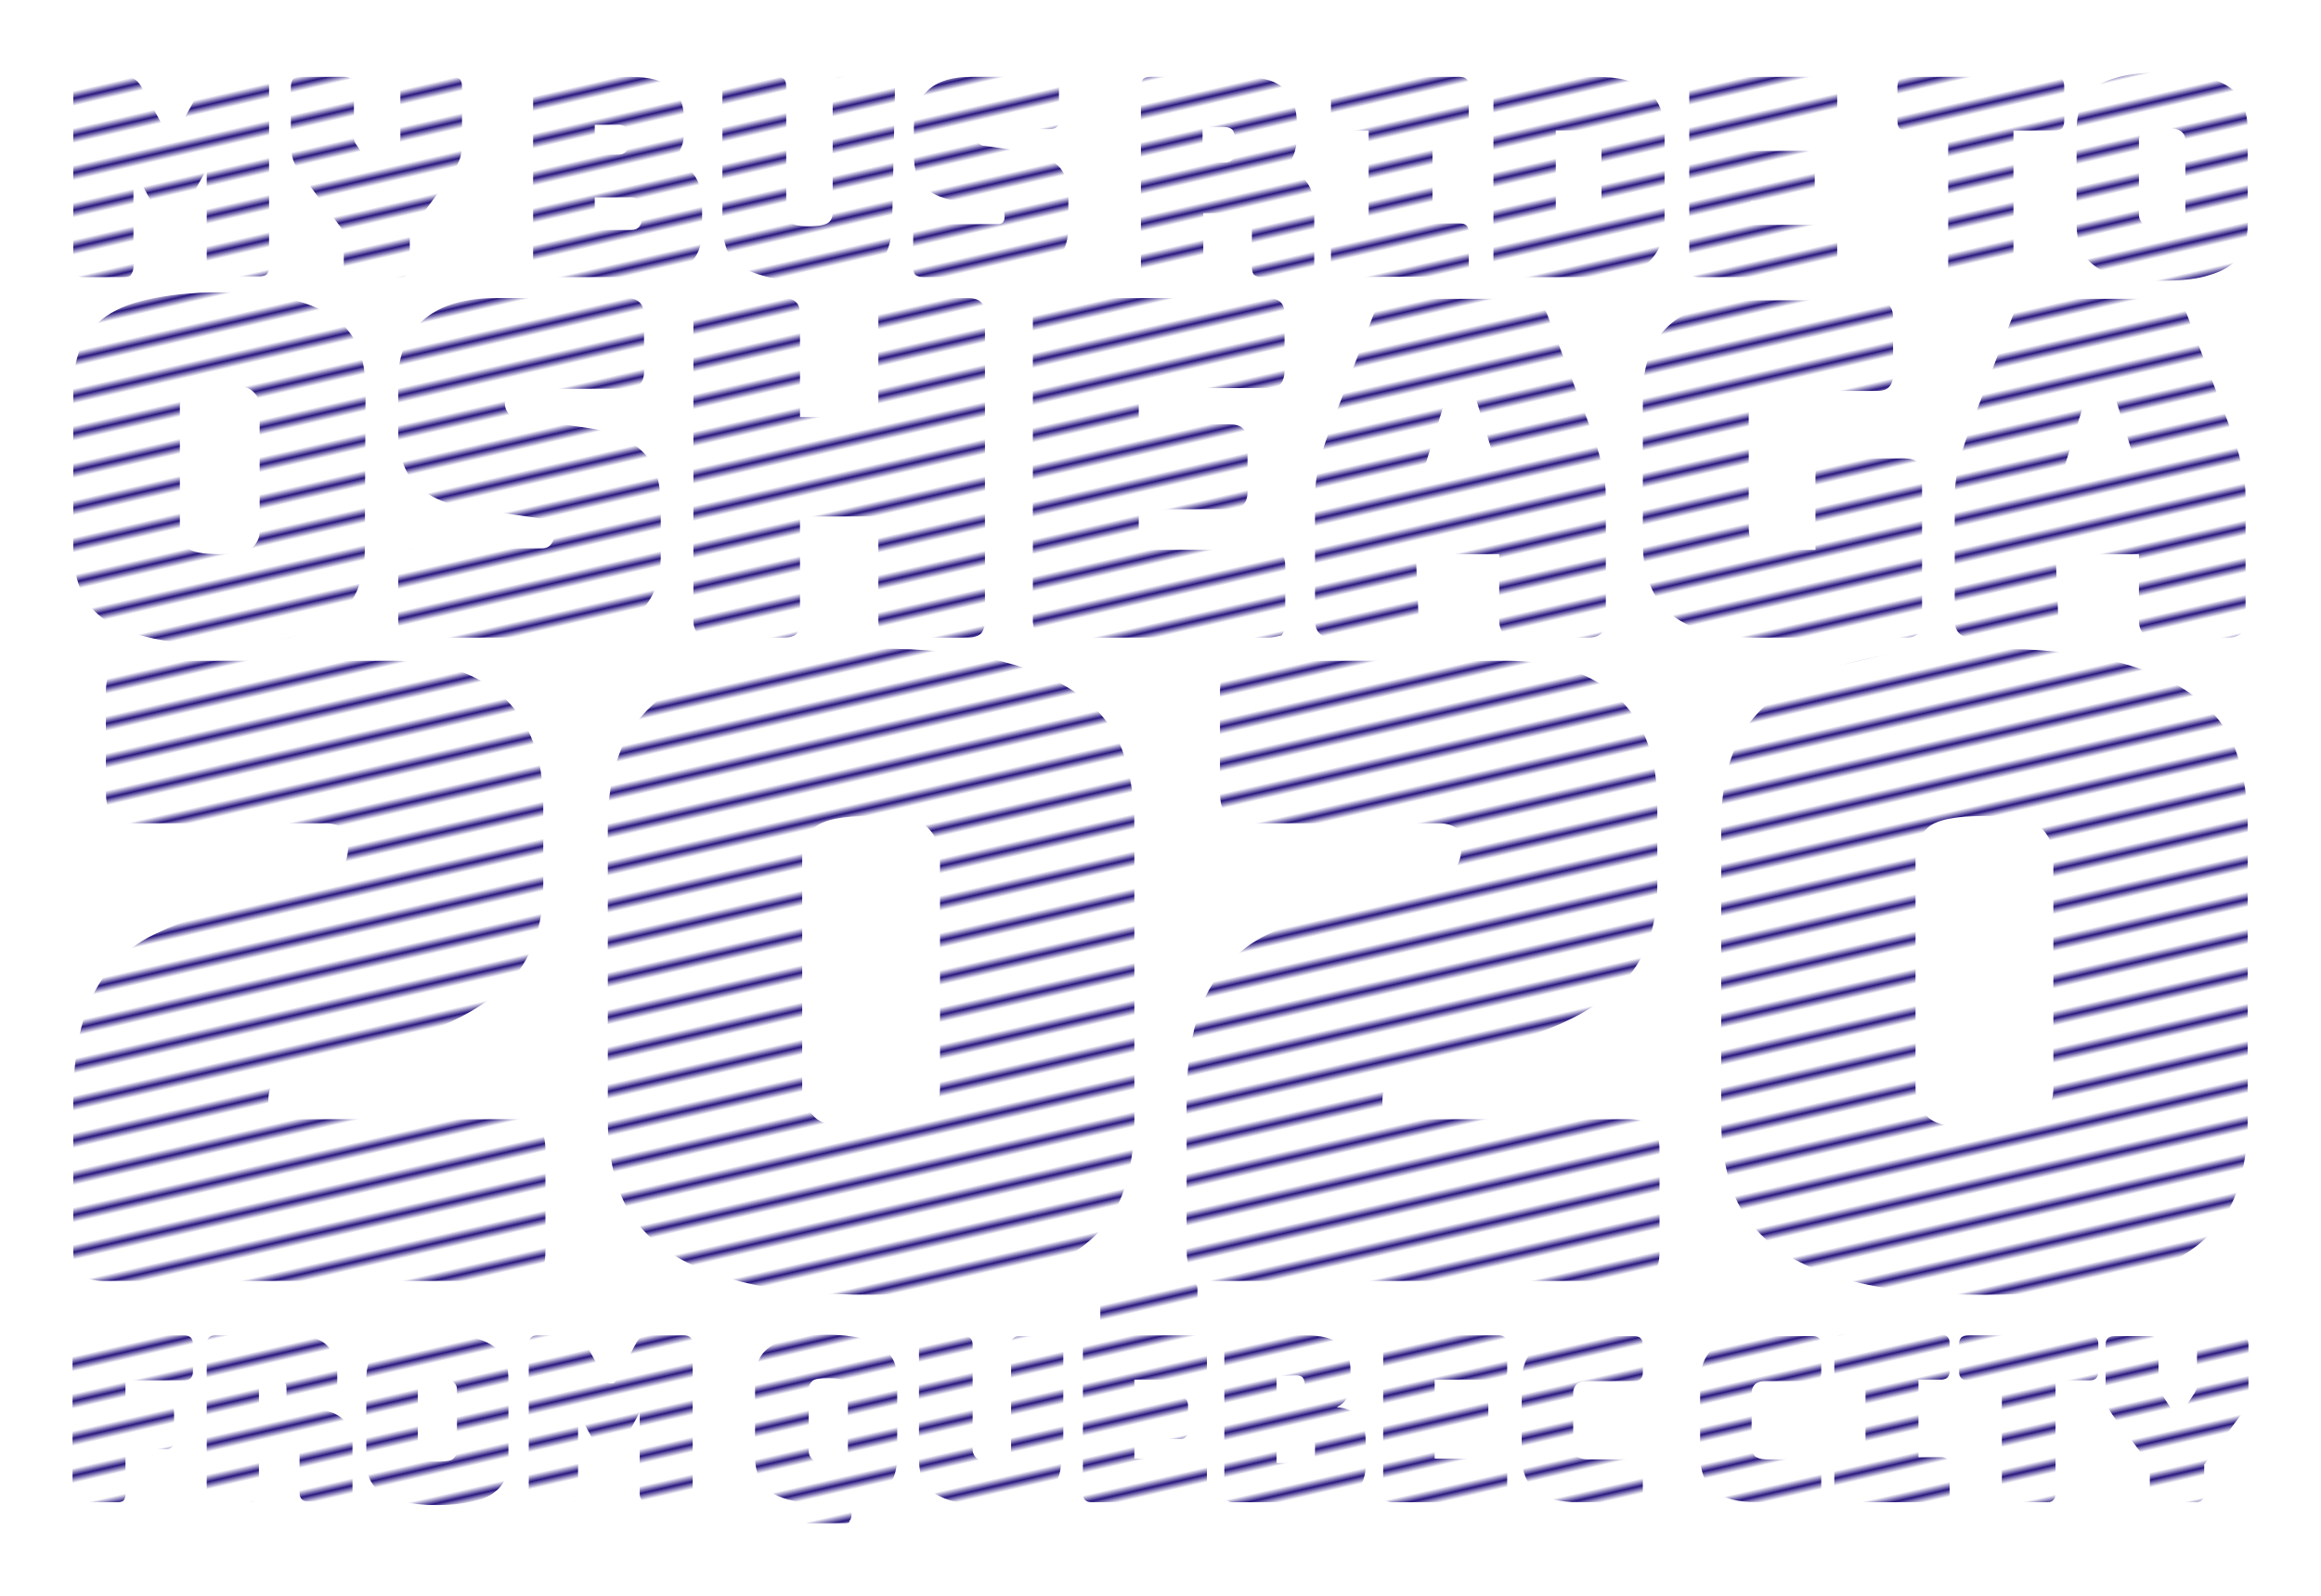 <svg xmlns="http://www.w3.org/2000/svg" viewBox="0 0 320 220">
  <defs>
    <pattern id="svgPattern" patternUnits="userSpaceOnUse" width="5" height="5" patternTransform="rotate(77)">
      <rect x='0' y='0' width='5' height='5' fill='#fff' stroke-width="0" />
      <line x1="0" y="0" x2="0" y2="9.5" stroke='#2a187f' stroke-width="2" />
    </pattern>
  </defs>
  <path fill='url(#svgPattern)' d="M17.2 38.2h-5.7c-.5 0-.8-.1-1-.3-.3-.3-.4-.6-.4-1.1V12c0-.5.1-.8.3-1.1.2-.2.6-.3 1-.3h6.1c.4 0 .7.1 1 .3.4.2.6.5.9.9l3.4 6.2c.1.2.2.4.3.5.1.1.2.2.4.2h.3c.2 0 .3 0 .4-.2.1-.1.2-.3.3-.5l3.4-6.2c.2-.4.5-.7.7-.9.3-.2.6-.3 1-.3h6.2c.5 0 .8.1 1 .3s.3.6.3 1.1v24.7c0 .5-.1.8-.3 1.1-.2.2-.6.3-1 .3h-5.9c-.5 0-.8-.1-1.1-.3-.2-.2-.3-.6-.3-1.1V23.3l-2.3 4.2c-.2.4-.5.7-.8.9-.3.2-.7.3-1.2.3h-1.5c-.5 0-.9-.1-1.2-.3-.3-.2-.6-.5-.8-.9l-2.3-4.2v13.4c0 .5-.1.8-.3 1.1-.1.3-.5.4-.9.4zm37.8 0h-6.2c-.5 0-.8-.1-1.1-.3-.2-.2-.3-.6-.3-1.1v-4.9l-5.8-7.8c-.6-.8-1-1.5-1.2-2.1s-.3-1.5-.3-2.6V12c0-.5.1-.8.3-1.1.2-.2.6-.3 1.1-.3h5.9c.5 0 .8.1 1.1.3.2.2.3.6.3 1.1v7.1c0 .3.1.5.3.8l1.8 2.7c.1.2.3.4.4.5.1.1.3.2.5.2h.4c.2 0 .4-.1.5-.2.1-.1.3-.3.4-.5l1.8-2.7c.2-.2.3-.5.3-.8V12c0-.5.1-.8.3-1.1.2-.2.6-.3 1.1-.3h5.7c.5 0 .8.1 1.1.3.2.2.3.6.3 1.1v7.3c0 1.2-.1 2-.3 2.6-.2.6-.6 1.3-1.1 2.1l-5.8 7.9v4.8c0 .5-.1.8-.3 1.1-.3.3-.7.4-1.2.4zm34.3 0H74.8c-.5 0-.8-.1-1-.3-.2-.2-.3-.6-.3-1.1V12c0-.5.1-.8.3-1.1.2-.2.6-.3 1-.3H87c2.5 0 4.3.5 5.5 1.4 1.2 1 1.8 2.4 1.8 4.4v1.8c0 1.1-.2 1.9-.6 2.6-.4.7-.9 1.2-1.7 1.5 1.6.2 2.8.7 3.6 1.7.8 1 1.2 2.4 1.2 4.2v3.5c0 2.1-.6 3.7-1.8 4.7-1.3 1.3-3.1 1.8-5.7 1.8zm-7.3-21v4.1h3.2c.5 0 .8-.1 1.1-.4.2-.3.4-.6.4-1.1v-1.1c0-.5-.1-.9-.4-1.1-.2-.3-.6-.4-1.1-.4H82zm0 10v4.5h5c.5 0 .8-.1 1.1-.4.2-.3.4-.6.4-1.1v-1.5c0-.5-.1-.9-.4-1.1-.2-.2-.6-.4-1.1-.4h-5zm41 3.7c0 1.2-.2 2.2-.5 3.2s-1 1.8-1.8 2.4c-.9.7-2.1 1.2-3.6 1.6-1.5.4-3.5.6-5.8.6-2.4 0-4.3-.2-5.8-.6-1.5-.4-2.7-.9-3.6-1.6-.9-.7-1.5-1.5-1.8-2.4-.3-1-.5-2-.5-3.2V12c0-.5.1-.8.3-1.1.2-.2.6-.3 1.1-.3h6c.5 0 .8.1 1.1.3.2.2.3.6.3 1.1v17.4c0 .5.2.9.6 1.3.4.3 1.2.5 2.6.5 1.3 0 2.2-.2 2.6-.5s.6-.8.6-1.3V12c0-.5.1-.8.3-1.1.2-.2.6-.3 1.1-.3h5.8c.5 0 .8.1 1.1.3.2.2.3.6.3 1.1l-.4 18.9zm16.4 7.3h-12.1c-.5 0-.8-.1-1.1-.3-.2-.2-.3-.6-.3-1.1v-4.5c0-.5.1-.8.3-1.1.2-.2.6-.3 1.1-.3h10.3c.3 0 .6-.1.7-.3.2-.2.2-.5.2-.8 0-.4-.1-.8-.2-1-.2-.2-.4-.3-.7-.3l-5.7-.8c-1.8-.3-3.2-.8-4.3-1.8-1.1-.9-1.6-2.4-1.6-4.6v-4c0-2.2.7-3.8 2.1-5 1.4-1.2 3.3-1.7 5.8-1.7h10.7c.5 0 .8.1 1.1.3.2.2.3.6.3 1.1v4.5c0 .5-.1.8-.3 1-.2.2-.6.3-1.1.3h-8.9c-.3 0-.6.1-.8.3-.2.2-.3.5-.3.8 0 .3.1.6.3.8.2.2.4.4.8.4l5.7.8c1.8.3 3.2.8 4.3 1.8 1.1.9 1.6 2.4 1.6 4.6v4c0 2.2-.7 3.8-2.1 5-1.4 1.3-3.4 1.9-5.8 1.9zm25.1 0h-5.9c-.5 0-.8-.1-1-.3-.2-.2-.3-.6-.3-1.1V12c0-.5.1-.8.3-1.1.2-.2.6-.3 1-.3h12.7c2.9 0 4.8.6 5.9 1.8s1.6 2.7 1.6 4.6v1.8c0 1.1-.2 2-.5 2.7-.3.8-.9 1.3-1.7 1.6 1.4.2 2.5.7 3.3 1.7.9 1 1.3 2.3 1.3 3.9v8.1c0 .5-.1.8-.3 1.1-.2.2-.6.3-1.1.3H174c-.5 0-.8-.1-1.1-.3-.2-.2-.3-.6-.3-1.1V31c0-.6-.1-1-.3-1.2-.2-.3-.6-.4-1.1-.4h-5.3v7.5c0 .5-.1.8-.3 1.1-.3.1-.7.2-1.1.2zm1.3-20.7v4.9h2.9c.7 0 1.1-.2 1.3-.5.2-.3.3-.8.3-1.3v-1.3c0-.5-.1-.9-.3-1.3-.2-.3-.7-.5-1.3-.5h-2.9zm19.1 20.7c-.5 0-.8-.1-1.1-.3-.2-.2-.3-.6-.3-1.1v-4.5c0-.5.1-.8.3-1.1.2-.2.6-.3 1.1-.3h3.8V18h-3.8c-.5 0-.8-.1-1.1-.3-.2-.2-.3-.6-.3-1.1V12c0-.5.1-.8.3-1.1.2-.2.6-.3 1.1-.3h16.3c.5 0 .8.1 1 .3.2.2.3.6.3 1.1v4.6c0 .5-.1.8-.3 1.1-.2.2-.6.3-1 .3h-3.7v12.8h3.7c.5 0 .8.1 1 .3.2.2.3.6.3 1.1v4.5c0 .5-.1.8-.3 1.1-.2.2-.6.3-1 .3l-16.3.1c0-.1 0 0 0 0zm35.2 0h-12.9c-.5 0-.8-.1-1-.3s-.3-.6-.3-1.1V12c0-.5.1-.8.3-1.1.2-.2.6-.3 1-.3h12.9c3.2 0 5.5.6 7.1 1.9 1.5 1.3 2.3 3.2 2.3 5.9v11.9c0 2.6-.8 4.6-2.3 5.9-1.6 1.3-3.9 2-7.1 2zM214.5 18v13h4.5c.6 0 1.1-.2 1.4-.5.3-.3.4-.8.4-1.4v-9.3c0-.6-.1-1.1-.4-1.4-.3-.3-.7-.4-1.4-.4h-4.5zm37.4 20.2h-17.7c-.5 0-.8-.1-1-.3-.2-.2-.3-.6-.3-1.1V12c0-.5.1-.8.3-1.1.2-.2.6-.3 1-.3h17.7c.5 0 .8.1 1.1.3.2.2.3.6.3 1.1v4.5c0 .5-.1.8-.3 1.1-.2.2-.6.3-1.1.3h-10.5v2.9h7.4c.5 0 .8.1 1.1.3.2.2.3.6.3 1.1v4.1c0 .5-.1.8-.3 1.1-.2.2-.6.3-1.1.3h-7.4V31h10.5c.5 0 .8.1 1.1.3.2.2.3.6.3 1.1v4.5c0 .5-.1.8-.3 1.1-.3.1-.6.2-1.1.2zm24.3 0H270c-.5 0-.8-.1-1.1-.3-.2-.2-.3-.6-.3-1.1V18H263c-.5 0-.8-.1-1.1-.3-.2-.2-.3-.6-.3-1.1V12c0-.5.1-.8.3-1.1.2-.2.6-.3 1.1-.3h20.2c.5 0 .8.1 1.1.3.2.2.3.6.3 1.1v4.6c0 .5-.1.8-.3 1.1-.2.2-.6.3-1.1.3h-5.6v18.7c0 .5-.1.8-.3 1.1-.3.3-.7.4-1.1.4zm33.7-7.3c0 1.2-.2 2.2-.5 3.2s-1 1.8-1.8 2.4c-.9.7-2.1 1.2-3.6 1.6s-3.5.6-5.9.6c-2.4 0-4.3-.2-5.9-.6s-2.8-.9-3.6-1.6c-.9-.7-1.5-1.5-1.8-2.4-.3-1-.5-2-.5-3.2v-13c0-1.2.2-2.2.5-3.2s1-1.8 1.8-2.5c.9-.7 2.1-1.2 3.6-1.6 1.6-.4 3.5-.6 5.9-.6 2.4 0 4.3.2 5.9.6 1.5.4 2.7.9 3.6 1.6.9.7 1.5 1.5 1.8 2.5.3 1 .5 2 .5 3.2v13zm-15-1.3c0 .5.2.9.6 1.3.4.4 1.3.5 2.6.5 1.4 0 2.3-.2 2.6-.5.4-.3.6-.8.6-1.3V19.3c0-.5-.2-.9-.6-1.2-.4-.3-1.3-.5-2.6-.5-1.4 0-2.3.2-2.6.5-.4.3-.6.8-.6 1.2v10.3zm-244.6 46c0 2-.3 3.8-.9 5.4-.6 1.6-1.6 3-3.1 4.1-1.5 1.1-3.5 2-6.2 2.7-2.6.6-5.9 1-9.9 1s-7.3-.3-10-1c-2.6-.6-4.7-1.5-6.2-2.7-1.4-1.1-2.4-2.4-3-4.1-.6-1.6-.9-3.4-.9-5.4v-22c0-2 .3-3.8.9-5.4.6-1.6 1.6-3 3.1-4.2s3.5-2.1 6.2-2.7c2.6-.6 6-1 10-1s7.3.3 9.9 1c2.6.6 4.7 1.6 6.2 2.7 1.5 1.2 2.5 2.6 3.1 4.2.6 1.6.9 3.4.9 5.4l-.1 22zm-25.5-2.3c0 .9.3 1.6 1 2.2.6.6 2.1.9 4.5.9 2.3 0 3.8-.3 4.5-.9.6-.6 1-1.3 1-2.2V56c0-.8-.3-1.5-1-2.1-.6-.6-2.1-.9-4.5-.9-2.3 0-3.8.3-4.5.9-.6.6-1 1.3-1 2.1v17.3zm53 14.6H57.3c-.8 0-1.4-.2-1.8-.6-.4-.4-.6-1-.6-1.8V78c0-.8.2-1.4.6-1.8.4-.4 1-.6 1.8-.6h17.4c.6 0 1-.2 1.3-.6.3-.4.4-.8.4-1.3 0-.7-.1-1.3-.4-1.6-.3-.3-.7-.5-1.3-.6L65 70.1c-3-.4-5.5-1.4-7.3-3-1.8-1.6-2.8-4.1-2.8-7.8v-6.8c0-3.7 1.2-6.5 3.6-8.5 2.4-2 5.7-2.9 9.8-2.9h18.1c.8 0 1.4.2 1.8.6.4.4.6 1 .6 1.8v7.7c0 .8-.2 1.4-.6 1.8-.4.4-1 .6-1.8.6h-15c-.6 0-1 .2-1.3.6-.3.4-.5.8-.5 1.4s.2 1 .5 1.4c.3.4.7.6 1.3.6L81 59c3 .4 5.5 1.4 7.3 3 1.9 1.6 2.8 4.1 2.8 7.8v6.8c0 3.7-1.2 6.5-3.6 8.4-2.4 1.9-5.6 2.9-9.7 2.9zm30.3 0H98c-.8 0-1.4-.2-1.8-.6s-.6-1-.6-1.8v-42c0-.8.2-1.4.6-1.8.4-.4 1-.6 1.8-.6h10c.8 0 1.4.2 1.8.6s.5 1 .5 1.8v14h10.8v-14c0-.8.2-1.4.6-1.8.4-.4 1-.6 1.8-.6h10c.8 0 1.4.2 1.8.6s.5 1 .5 1.8v42c0 .8-.2 1.4-.5 1.8-.4.4-1 .6-1.8.6h-10c-.8 0-1.4-.2-1.8-.6s-.6-1-.6-1.8V71.2h-10.8v14.4c0 .8-.2 1.4-.5 1.8-.3.3-.9.5-1.7.5zm66.7 0h-30c-.8 0-1.4-.2-1.8-.6s-.6-1-.6-1.8v-42c0-.8.2-1.4.6-1.8.4-.4 1-.6 1.8-.6h30c.8 0 1.4.2 1.8.6.4.4.5 1 .5 1.8v7.6c0 .8-.2 1.4-.5 1.8-.4.4-1 .6-1.8.6H157v5h12.6c.8 0 1.4.2 1.8.6s.6 1 .6 1.8v6.9c0 .8-.2 1.4-.6 1.8-.4.4-1 .6-1.8.6H157v5.6h17.9c.8 0 1.4.2 1.8.6s.5 1 .5 1.8v7.6c0 .8-.2 1.4-.5 1.8-.5.1-1.1.3-1.9.3zm20.8-2.4c0 .8-.2 1.4-.6 1.8s-1 .6-1.8.6h-9.5c-.8 0-1.4-.2-1.8-.6-.4-.4-.6-1-.6-1.8V68.4c0-1.3.2-2.8.6-4.5s1-3.6 1.9-5.9l5.6-14.7c.3-.7.7-1.3 1.2-1.6s1.2-.5 2.1-.5h17.4c.8 0 1.5.2 2 .5s.9.9 1.2 1.6l5.6 14.7c.9 2.2 1.5 4.2 1.9 5.9.4 1.7.6 3.2.6 4.5v17.1c0 .8-.2 1.4-.6 1.8-.4.4-1 .6-1.8.6h-9.8c-.9 0-1.5-.2-1.9-.6-.4-.4-.6-1-.6-1.8v-9.1h-11.5l.4 9.1zm3.7-30.5l-3 9.8h10.2l-3-9.8c-.2-.4-.4-.7-.6-.8-.2-.2-.4-.3-.7-.3h-1.6c-.3 0-.5.1-.7.3-.2.1-.4.4-.6.8zm63.5 32.9h-20.4c-5.4 0-9.4-1.1-12-3.2-2.6-2.2-3.9-5.5-3.9-10V54.6c0-4.5 1.3-7.8 3.9-10s6.6-3.2 12-3.2h16.2c.8 0 1.4.2 1.8.6.4.4.6 1 .6 1.8v7.8c0 .8-.2 1.4-.6 1.8-.4.4-1 .5-1.8.5h-13.5c-1.3 0-2.3.3-3 .8-.7.5-1 1.3-1 2.4v15.5c0 1.1.2 1.9.7 2.4.5.5 1.2.8 2.2.8h6.3V65.5c0-.8.2-1.4.5-1.8.4-.4 1-.5 1.8-.5h10c.8 0 1.4.2 1.8.5.4.4.6 1 .6 1.8v20c0 .8-.2 1.4-.6 1.8-.2.4-.8.6-1.6.6zm21-2.4c0 .8-.2 1.4-.6 1.8-.4.4-1 .6-1.8.6h-9.5c-.8 0-1.4-.2-1.8-.6-.4-.4-.6-1-.6-1.8V68.4c0-1.3.2-2.8.6-4.5.4-1.7 1-3.6 1.9-5.9l5.6-14.7c.3-.7.7-1.3 1.2-1.6s1.2-.5 2.1-.5h17.4c.8 0 1.5.2 2 .5s.9.9 1.2 1.6l5.6 14.7c.9 2.2 1.5 4.2 1.9 5.9s.6 3.2.6 4.5v17.1c0 .8-.2 1.4-.6 1.8s-1 .6-1.8.6h-9.8c-.9 0-1.5-.2-1.9-.6-.4-.4-.6-1-.6-1.8v-9.1h-11.5l.4 9.1zm3.7-30.5l-3 9.8h10.2l-3-9.8c-.2-.4-.4-.7-.6-.8-.2-.2-.4-.3-.7-.3h-1.6c-.3 0-.5.1-.7.3-.2.1-.4.4-.6.8zM71 176.6H14.4c-1.5 0-2.6-.3-3.3-1s-1-1.8-1-3.3V152c0-4.6.5-8.4 1.4-11.4s2.2-5.4 3.9-7.3 3.6-3.4 5.9-4.5c2.3-1.1 4.8-2.1 7.5-2.9l15.9-5c1.3-.3 2.1-.8 2.6-1.4.4-.6.7-1.6.7-2.9 0-1.2-.2-2-.7-2.4-.5-.4-1.3-.7-2.5-.7H18.9c-1.5 0-2.6-.3-3.3-1-.7-.7-1-1.8-1-3.3V95.4c0-1.5.3-2.6 1-3.3.7-.7 1.8-1 3.3-1H54c6.7 0 11.9 1.7 15.5 5.1 3.6 3.4 5.4 8.3 5.4 14.7V122c0 5.9-1.7 10.5-5 13.7-3.3 3.2-7.8 5.6-13.6 7.4l-16.2 5.1c-1.2.3-2 .7-2.4 1.1-.4.4-.7 1.2-.7 2.5v2.5h33.9c1.5 0 2.6.3 3.3 1 .7.7 1 1.8 1 3.3v13.9c0 1.5-.3 2.6-1 3.3-.6.5-1.7.8-3.2.8zm85.4-22.3c0 3.6-.5 7-1.5 9.9-1 3-2.9 5.5-5.6 7.6-2.7 2.1-6.4 3.7-11.1 4.9-4.7 1.2-10.7 1.8-18 1.8s-13.3-.6-18-1.8c-4.7-1.2-8.4-2.8-11.1-4.9-2.7-2.1-4.6-4.6-5.7-7.6s-1.6-6.3-1.6-9.9v-40.5c0-3.6.5-7 1.6-9.9 1.1-3 3-5.5 5.7-7.7 2.7-2.1 6.4-3.8 11.1-5s10.7-1.8 18-1.8 13.3.6 18 1.8c4.7 1.2 8.4 2.9 11.1 5 2.7 2.1 4.6 4.7 5.6 7.7s1.5 6.3 1.5 9.9v40.5zm-45.8-4.3c0 1.6.6 2.9 1.7 4s3.7 1.6 7.8 1.6c4 0 6.6-.5 7.8-1.6 1.2-1.1 1.7-2.4 1.7-4v-32c0-1.5-.6-2.8-1.7-3.9s-3.7-1.6-7.8-1.6c-4 0-6.6.5-7.8 1.6-1.2 1.1-1.7 2.4-1.7 3.9v32zm113.9 26.6h-56.6c-1.5 0-2.6-.3-3.3-1-.7-.7-1-1.8-1-3.3V152c0-4.6.5-8.4 1.4-11.4.9-3 2.2-5.4 3.9-7.3 1.7-1.9 3.6-3.4 5.9-4.5 2.3-1.1 4.8-2.1 7.5-2.9l15.9-5c1.3-.3 2.1-.8 2.6-1.4.4-.6.7-1.6.7-2.9 0-1.2-.2-2-.7-2.4-.5-.4-1.3-.7-2.5-.7h-25.8c-1.5 0-2.6-.3-3.3-1-.7-.7-1-1.8-1-3.3V95.4c0-1.5.3-2.6 1-3.3.7-.7 1.8-1 3.3-1h35.1c6.7 0 11.9 1.7 15.5 5.1 3.6 3.4 5.4 8.3 5.4 14.7V122c0 5.9-1.7 10.5-5 13.7-3.3 3.2-7.8 5.6-13.6 7.4l-16.2 5.1c-1.2.3-2 .7-2.4 1.1-.4.4-.7 1.2-.7 2.5v2.5h33.9c1.5 0 2.6.3 3.3 1 .7.7 1 1.8 1 3.3v13.9c0 1.5-.3 2.6-1 3.3-.7.5-1.8.8-3.3.8zm85.4-22.3c0 3.6-.5 7-1.5 9.9-1 3-2.9 5.5-5.6 7.6-2.7 2.1-6.4 3.7-11.1 4.9-4.7 1.2-10.7 1.8-18 1.8s-13.3-.6-18-1.8c-4.7-1.2-8.4-2.8-11.1-4.9-2.7-2.1-4.6-4.6-5.7-7.6-1.1-3-1.6-6.3-1.6-9.9v-40.5c0-3.6.5-7 1.6-9.9 1.1-3 3-5.5 5.7-7.7 2.7-2.1 6.4-3.8 11.1-5s10.7-1.8 18-1.8 13.3.6 18 1.8c4.7 1.2 8.4 2.9 11.1 5s4.6 4.7 5.6 7.7 1.5 6.3 1.5 9.9v40.5zm-45.8-4.3c0 1.6.6 2.9 1.7 4s3.7 1.6 7.8 1.6c4 0 6.6-.5 7.8-1.6 1.2-1.1 1.7-2.4 1.7-4v-32c0-1.5-.6-2.8-1.7-3.9s-3.7-1.6-7.8-1.6c-4 0-6.6.5-7.8 1.6-1.2 1.1-1.7 2.4-1.7 3.9v32zM16.2 207.1h-5c-.4 0-.7-.1-.9-.3-.2-.2-.3-.5-.3-.9v-20.6c0-.4.1-.7.3-.9.2-.2.5-.3.9-.3h14.2c.4 0 .7.1.9.3s.3.5.3.9v3.8c0 .4-.1.7-.3.9-.2.2-.5.3-.9.3h-8.1v3.3h5.5c.4 0 .7.1.9.3.2.2.3.5.3.9v3.8c0 .4-.1.7-.3.9-.2.2-.5.3-.9.3h-5.5v6.2c0 .4-.1.7-.3.9-.1.1-.4.2-.8.2zm18.4 0h-4.9c-.4 0-.7-.1-.9-.3-.2-.2-.3-.5-.3-.9v-20.6c0-.4.1-.7.3-.9.2-.2.5-.3.9-.3h10.6c2.4 0 4 .5 4.9 1.5.9 1 1.3 2.3 1.3 3.8v1.5c0 .9-.1 1.6-.4 2.3-.3.6-.7 1.1-1.4 1.3 1.1.1 2.1.6 2.8 1.4.7.8 1.1 1.9 1.1 3.2v6.7c0 .4-.1.7-.3.9s-.5.3-.9.3h-4.9c-.4 0-.7-.1-.9-.3-.2-.2-.3-.5-.3-.9v-4.9c0-.5-.1-.8-.3-1-.2-.2-.5-.3-.9-.3h-4.4v6.2c0 .4-.1.7-.3.9-.2.2-.4.4-.8.4zm1.1-17.1v4.1h2.4c.5 0 .9-.1 1.1-.4.2-.3.3-.6.3-1.1v-1.1c0-.4-.1-.8-.3-1.1-.2-.3-.6-.4-1.1-.4h-2.4zm34.4 11.1c0 1-.1 1.9-.4 2.6-.3.8-.8 1.5-1.5 2-.7.6-1.7 1-3 1.3-1.3.3-2.9.5-4.9.5s-3.6-.2-4.9-.5c-1.3-.3-2.3-.8-3-1.3-.7-.6-1.2-1.2-1.5-2-.3-.8-.4-1.7-.4-2.6v-10.8c0-1 .1-1.9.4-2.6.3-.8.8-1.5 1.5-2 .7-.6 1.7-1 3-1.3s2.9-.5 4.9-.5 3.6.2 4.9.5c1.3.3 2.3.8 3 1.3.7.6 1.2 1.3 1.5 2 .3.8.4 1.7.4 2.6v10.8zM57.6 200c0 .4.2.8.5 1.1.3.3 1 .4 2.2.4 1.1 0 1.9-.1 2.2-.4.3-.3.5-.6.5-1.1v-8.5c0-.4-.2-.7-.5-1-.3-.3-1-.4-2.2-.4-1.1 0-1.9.1-2.2.4s-.5.6-.5 1v8.5zm21.3 7.1h-4.8c-.4 0-.7-.1-.9-.3-.2-.2-.3-.5-.3-.9v-20.6c0-.4.1-.7.3-.9s.5-.3.9-.3h5.1c.3 0 .6.1.8.2s.4.4.6.7l2.9 5.2c.1.2.2.3.3.4.1.1.2.1.3.1h.3c.1 0 .2 0 .3-.1.1-.1.2-.2.3-.4l2.8-5.2c.2-.3.4-.6.6-.7.2-.1.5-.2.8-.2h5.1c.4 0 .7.1.9.3.2.2.3.5.3.9v20.6c0 .4-.1.7-.3.9-.2.2-.5.3-.9.3h-4.9c-.4 0-.7-.1-.9-.3-.2-.2-.3-.5-.3-.9v-11.2l-1.9 3.5c-.2.4-.4.6-.7.8s-.6.2-1 .2h-1.3c-.4 0-.7-.1-1-.2-.3-.2-.5-.4-.7-.8l-1.9-3.5v11.2c0 .4-.1.7-.3.9-.2.2-.1.3-.5.3zm37.6 2.9h-4.9c-.4 0-.7-.1-.9-.3-.2-.2-.3-.5-.3-.9v-1.7c-2.5-.4-4.1-1.1-5-2.2-.9-1.1-1.3-2.5-1.3-4v-10.5c0-1 .1-1.9.4-2.6.3-.8.8-1.5 1.5-2 .7-.6 1.7-1 3-1.3 1.3-.3 2.9-.5 4.9-.5 2 0 3.6.2 4.9.5 1.3.3 2.3.8 3 1.3.7.6 1.2 1.3 1.5 2 .3.8.4 1.7.4 2.6v10.5c0 .8-.1 1.5-.3 2.2-.2.7-.5 1.3-1 1.8s-1.1 1-1.9 1.4c-.8.4-1.8.7-3.1.8v1.7c0 .4-.1.7-.3.9.1.2-.2.3-.6.3zm-5-9.9c0 .4.2.8.5 1.1s1 .4 2.2.4c1.1 0 1.9-.1 2.2-.4.3-.3.5-.6.5-1.1v-8.7c0-.4-.2-.7-.5-1-.3-.3-1-.4-2.2-.4-1.1 0-1.9.1-2.2.4-.3.3-.5.6-.5 1v8.7zm34.8 1c0 1-.1 1.9-.4 2.6-.3.8-.8 1.5-1.5 2-.7.6-1.7 1-3 1.3-1.3.3-2.9.5-4.9.5s-3.6-.2-4.9-.5c-1.3-.3-2.3-.8-3-1.3-.7-.6-1.2-1.2-1.5-2-.3-.8-.4-1.7-.4-2.6v-15.7c0-.4.1-.7.3-.9.2-.2.5-.3.9-.3h5c.4 0 .7.1.9.3.2.2.3.5.3.9v14.5c0 .4.2.8.5 1.1.3.3 1 .4 2.1.4s1.8-.1 2.2-.4c.3-.3.5-.6.5-1.1v-14.5c0-.4.1-.7.3-.9.2-.2.5-.3.9-.3h4.8c.4 0 .7.1.9.3.2.2.3.5.3.9v15.7h-.3zm18.9 6h-14.7c-.4 0-.7-.1-.9-.3-.2-.2-.3-.5-.3-.9v-20.6c0-.4.1-.7.3-.9.2-.2.5-.3.9-.3h14.7c.4 0 .7.1.9.3.2.2.3.5.3.9v3.7c0 .4-.1.7-.3.9-.2.2-.5.3-.9.3h-8.8v2.4h6.2c.4 0 .7.1.9.3.2.2.3.5.3.9v3.4c0 .4-.1.7-.3.9s-.5.3-.9.3h-6.2v2.7h8.8c.4 0 .7.1.9.3.2.2.3.5.3.9v3.7c0 .4-.1.7-.3.9-.2.1-.5.2-.9.2zm-1.3-25.3l-11.1 1.4c-.4 0-.6 0-.8-.2s-.3-.5-.3-.8v-3c0-.4.1-.7.3-.8.2-.2.5-.3.9-.3l11.1-1.4c.4 0 .6 0 .8.2.2.2.3.5.3.8v3c0 .4-.1.7-.3.8-.2.2-.5.3-.9.3zm18.3 25.3H170c-.4 0-.7-.1-.9-.3-.2-.2-.3-.5-.3-.9v-20.6c0-.4.1-.7.3-.9.2-.2.5-.3.9-.3h10.1c2.1 0 3.6.4 4.6 1.2 1 .8 1.5 2 1.5 3.7v1.5c0 .9-.2 1.6-.5 2.2-.3.6-.8 1-1.4 1.3 1.4.1 2.4.6 3 1.4.7.8 1 2 1 3.5v2.9c0 1.8-.5 3.1-1.5 3.9-.9 1-2.5 1.4-4.6 1.4zm-6.2-17.4v3.4h2.7c.4 0 .7-.1.9-.3.2-.2.3-.5.3-1v-.9c0-.4-.1-.7-.3-1-.2-.2-.5-.3-.9-.3l-2.7.1zm0 8.3v3.7h4.1c.4 0 .7-.1.9-.3.2-.2.3-.5.3-1v-1.2c0-.4-.1-.7-.3-.9-.2-.2-.5-.3-.9-.3H176zm30.6 9.1h-14.7c-.4 0-.7-.1-.9-.3-.2-.2-.3-.5-.3-.9v-20.6c0-.4.1-.7.3-.9.2-.2.5-.3.9-.3h14.7c.4 0 .7.1.9.3.2.2.3.5.3.9v3.7c0 .4-.1.7-.3.9-.2.2-.5.3-.9.3h-8.8v2.4h6.2c.4 0 .7.1.9.3.2.2.3.5.3.9v3.4c0 .4-.1.7-.3.9s-.5.3-.9.3h-6.2v2.7h8.8c.4 0 .7.1.9.3.2.2.3.5.3.9v3.7c0 .4-.1.7-.3.9-.2.1-.5.2-.9.2zm18.7 0h-7.7c-2.6 0-4.6-.5-5.9-1.6-1.3-1.1-1.9-2.7-1.9-4.9v-9.9c0-2.2.6-3.8 1.9-4.9 1.3-1.1 3.2-1.6 5.9-1.6h7.7c.4 0 .7.1.9.3.2.2.3.5.3.9v3.8c0 .4-.1.7-.3.9-.2.2-.5.3-.9.3h-6.4c-.7 0-1.1.1-1.5.4-.3.3-.5.7-.5 1.2v7.6c0 .5.2.9.5 1.2.3.2.8.4 1.5.4h6.4c.4 0 .7.1.9.3.2.2.3.5.3.9v3.8c0 .4-.1.7-.3.9-.2.2-.5 0-.9 0zm24.6 0h-7.7c-2.6 0-4.6-.5-5.9-1.6s-1.9-2.7-1.9-4.9v-9.9c0-2.2.6-3.8 1.9-4.9 1.3-1.1 3.2-1.6 5.9-1.6h7.7c.4 0 .7.1.9.3.2.2.3.5.3.9v3.8c0 .4-.1.7-.3.9s-.5.3-.9.3h-6.4c-.7 0-1.1.1-1.5.4-.3.3-.5.7-.5 1.2v7.6c0 .5.2.9.5 1.2.3.2.8.4 1.5.4h6.4c.4 0 .7.1.9.3.2.2.3.5.3.9v3.8c0 .4-.1.7-.3.9s-.5 0-.9 0zm4.2 0c-.4 0-.7-.1-.9-.3-.2-.2-.3-.5-.3-.9v-3.8c0-.4.1-.7.3-.9s.5-.3.9-.3h3.1v-10.7h-3.1c-.4 0-.7-.1-.9-.3s-.3-.5-.3-.9v-3.8c0-.4.1-.7.3-.9.2-.2.5-.3.9-.3h13.5c.4 0 .7.1.9.3.2.2.3.5.3.9v3.8c0 .4-.1.7-.3.9-.2.2-.5.3-.9.3h-3.1v10.7h3.1c.4 0 .7.1.9.3.2.2.3.5.3.9v3.8c0 .4-.1.7-.3.9-.2.2-.5.3-.9.3h-13.5zm28.2 0h-5.1c-.4 0-.7-.1-.9-.3-.2-.2-.3-.5-.3-.9v-15.6h-4.7c-.4 0-.7-.1-.9-.3s-.3-.5-.3-.9v-3.8c0-.4.1-.7.3-.9.2-.2.5-.3.9-.3h16.8c.4 0 .7.1.9.3.2.2.3.5.3.9v3.8c0 .4-.1.7-.3.9-.2.2-.5.3-.9.3h-4.7v15.6c0 .4-.1.7-.3.9-.2.2-.4.3-.8.3zm20.4 0h-5.1c-.4 0-.7-.1-.9-.3-.2-.2-.3-.5-.3-.9v-4l-4.9-6.5c-.5-.7-.8-1.2-1-1.7-.2-.5-.2-1.2-.2-2.2v-6.1c0-.4.1-.7.3-.9.2-.2.5-.3.9-.3h4.9c.4 0 .7.1.9.3.2.2.3.5.3.9v5.9c0 .2.1.5.3.7l1.5 2.3c.1.2.2.3.3.4.1.1.3.1.4.1h.3c.2 0 .3 0 .4-.1.1-.1.2-.2.3-.4l1.5-2.3c.1-.2.2-.4.3-.7v-5.9c0-.4.1-.7.3-.9.2-.2.5-.3.9-.3h4.7c.4 0 .7.1.9.3.2.2.3.5.3.9v6.1c0 1-.1 1.7-.3 2.2-.2.5-.5 1.1-1 1.7l-4.8 6.5v4c0 .4-.1.7-.3.9-.2.2-.5.3-.9.3z"/>
</svg>
